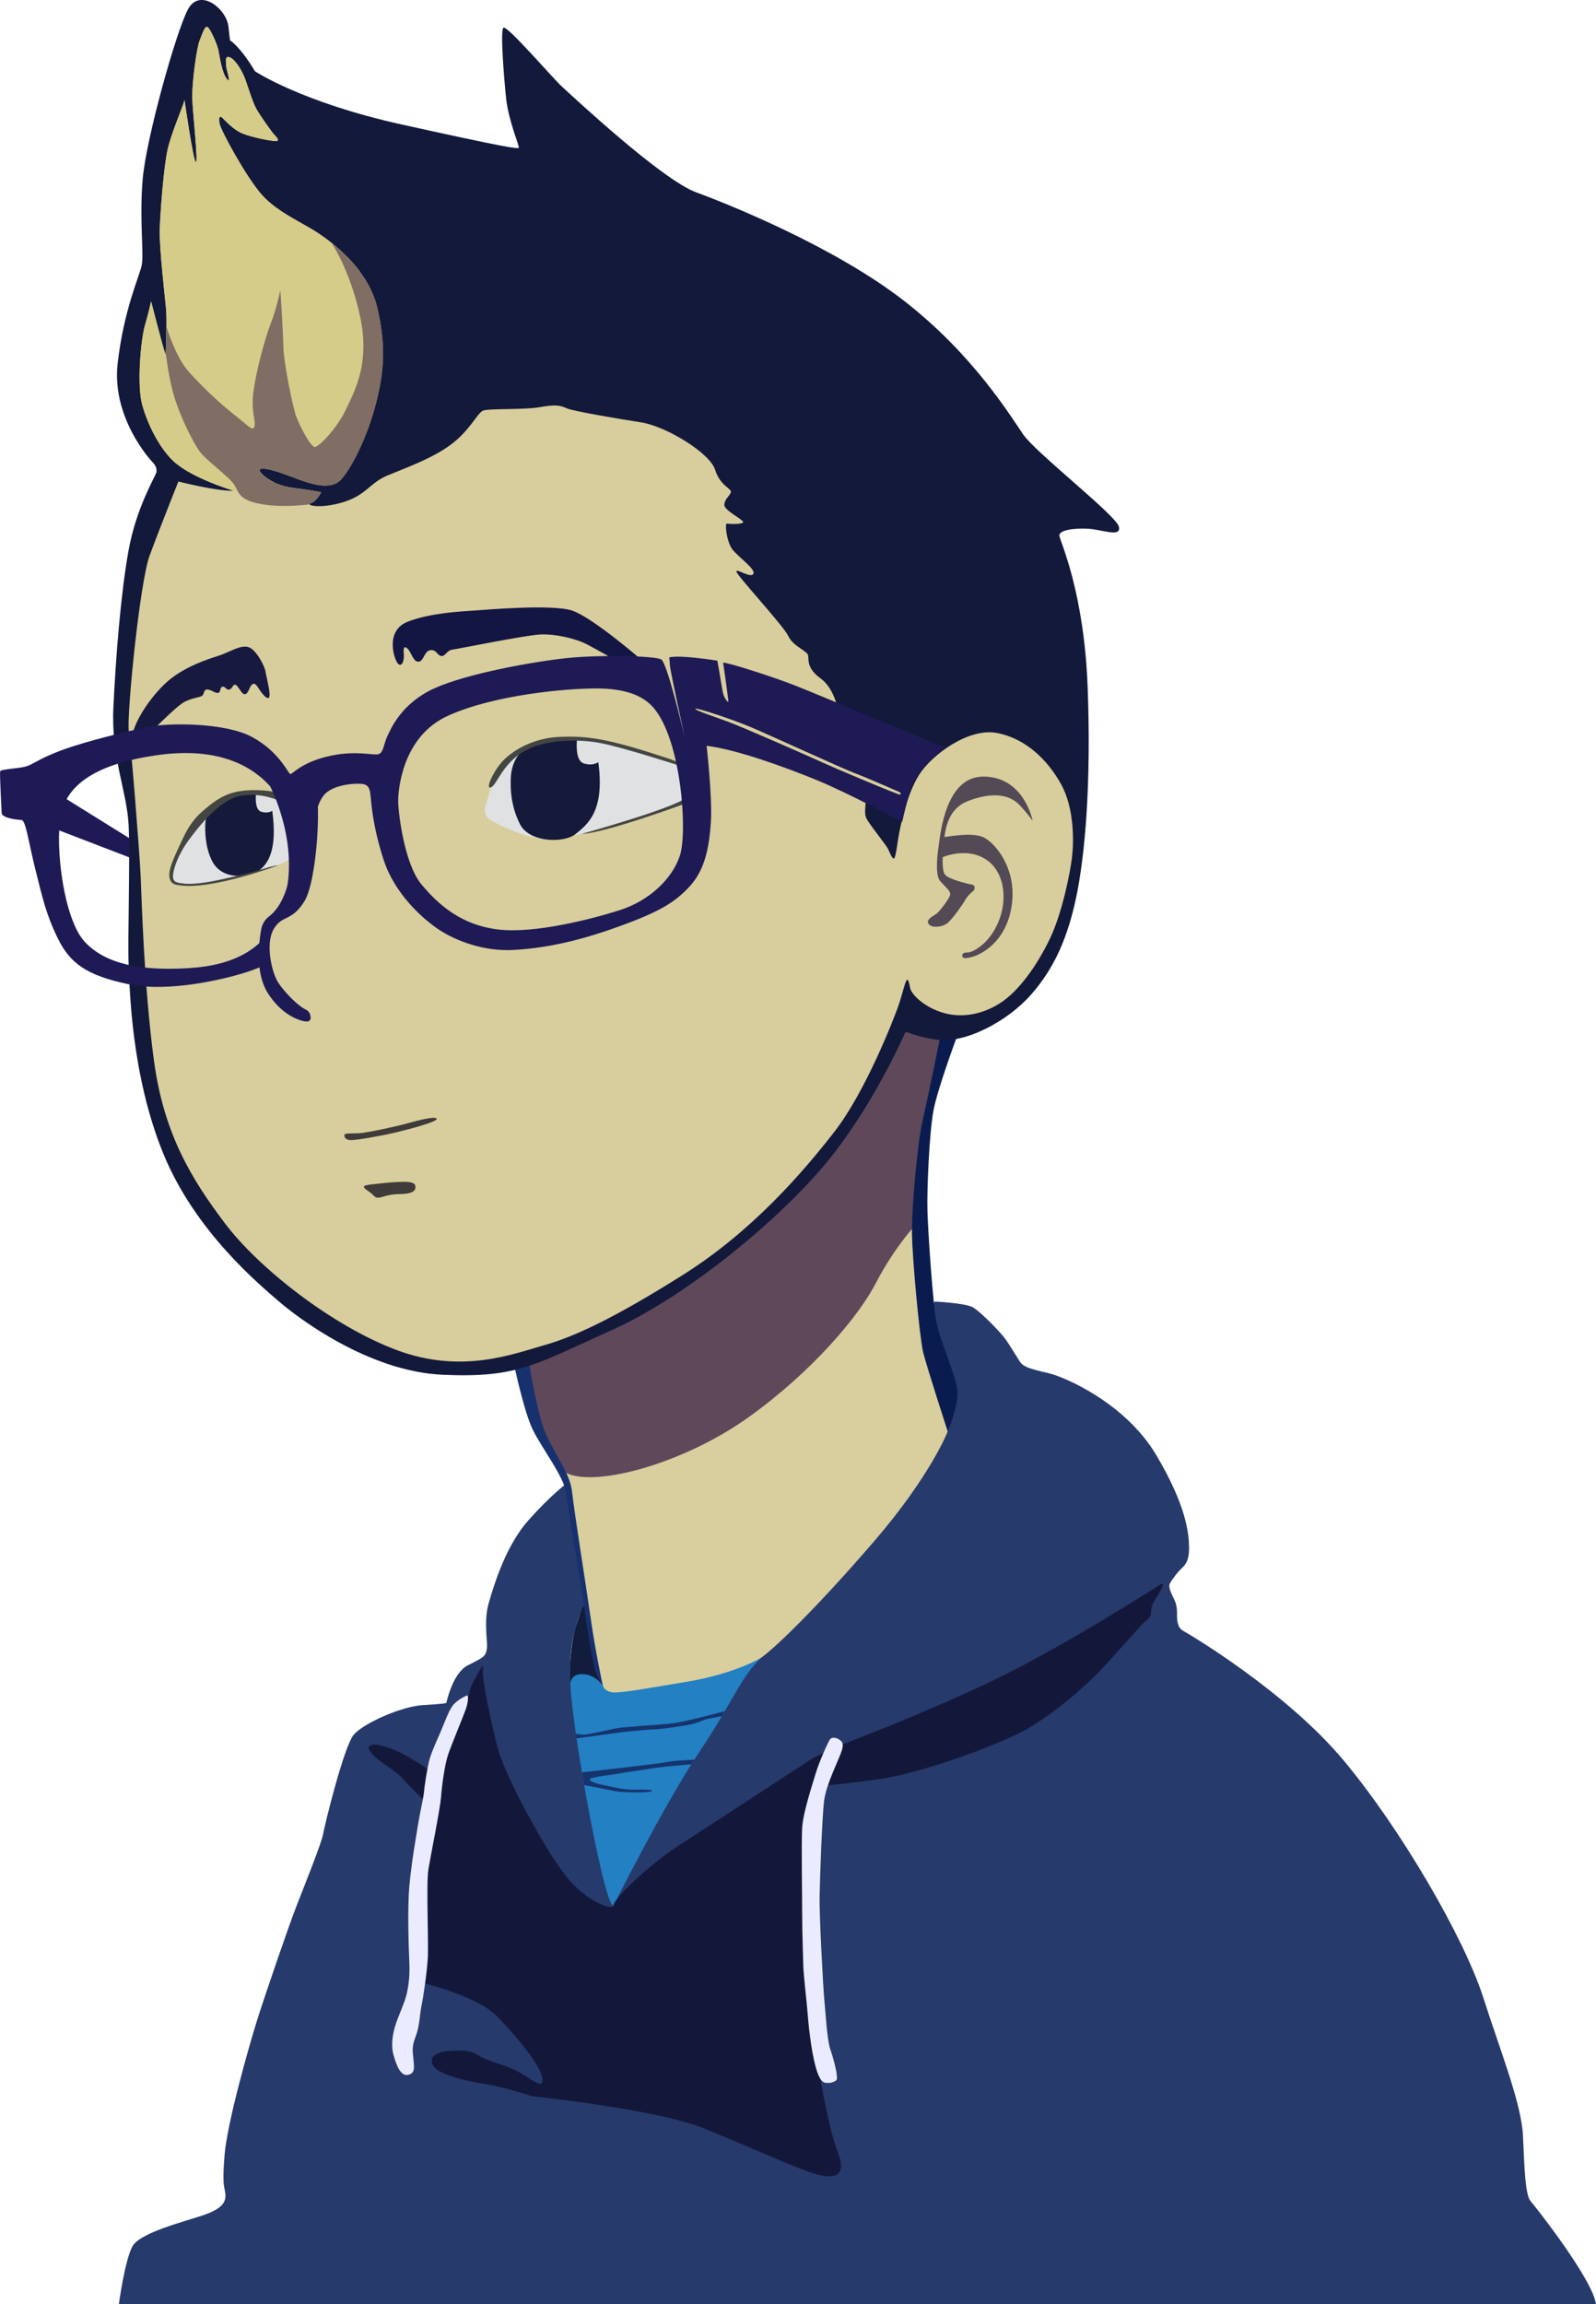 <?xml version="1.0" encoding="utf-8"?>
<!-- Generator: Adobe Illustrator 27.0.0, SVG Export Plug-In . SVG Version: 6.00 Build 0)  -->
<svg version="1.1" id="Capa_1" xmlns="http://www.w3.org/2000/svg" xmlns:xlink="http://www.w3.org/1999/xlink" x="0px" y="0px"
	 viewBox="0 0 345.01 497.95" style="enable-background:new 0 0 345.01 497.95;" xml:space="preserve">
<style type="text/css">
	.st0{fill:#090E38;}
	.st1{fill:url(#SVGID_1_);}
	.st2{fill:#161A42;}
	.st3{fill:url(#SVGID_00000023977161818663557830000009999028579666769559_);}
	.st4{fill:url(#SVGID_00000156581632605367671480000003301536423557554865_);}
	.st5{fill:#FFFFFF;}
	.st6{fill:#E9E9EB;}
	.st7{fill:#2280C3;}
	.st8{fill:#263A6B;}
	.st9{fill:#13183B;}
	.st10{fill:#EBEBFF;}
	.st11{fill:#15336C;}
	.st12{fill:#121D3E;}
	.st13{fill:#D8CE9E;}
	.st14{fill:#5F485A;}
	.st15{fill:#17316F;}
	.st16{fill:#0A1C4F;}
	.st17{fill:#1E1A55;}
	.st18{fill:#12193B;}
	.st19{fill:#D8CD9C;}
	.st20{fill:#544A55;}
	.st21{fill:#E0E1E3;}
	.st22{fill:#15193A;}
	.st23{fill:#D6CC89;}
	.st24{fill:#434642;}
	.st25{fill:#131543;}
	.st26{fill:#3E3B38;}
	.st27{fill:#181940;}
	.st28{fill:#D7CE9D;}
	.st29{fill:#806D64;}
	.st30{opacity:0.7;fill:#6FC4D8;}
	.st31{fill:#805AE4;}
	.st32{fill:#ECB40A;}
	.st33{fill:#10B78E;}
	.st34{fill:url(#SVGID_00000096778083103814711140000009980147525884315314_);}
	.st35{fill:url(#SVGID_00000183224398821461383710000014046919406693981093_);}
	.st36{fill:url(#SVGID_00000057868325443605552630000008513982085744256929_);}
	.st37{fill:url(#SVGID_00000148643330267684294130000000939328561490080897_);}
	.st38{fill:url(#SVGID_00000041284901303098693440000014188578691274068396_);}
	.st39{fill:url(#SVGID_00000092445252934440586770000004903357813154201761_);}
	.st40{fill:url(#SVGID_00000076571358432558347560000001060193181883513734_);}
	.st41{fill:url(#SVGID_00000162336883295634751410000000326048959164797114_);}
	.st42{fill:url(#SVGID_00000001622998841119635790000002067225228390501566_);}
	.st43{fill:url(#SVGID_00000056426940068493459660000016383870062776071815_);}
	.st44{fill:url(#SVGID_00000090255713915832216470000003392014988246502784_);}
	.st45{fill:url(#SVGID_00000106137076498942062580000011296750485100482708_);}
	.st46{fill:url(#SVGID_00000113314667471991860690000006595691297477545122_);}
	.st47{fill:url(#SVGID_00000143592306273998750450000005015750033422443905_);}
	.st48{fill:url(#SVGID_00000062176870315575061430000004201344260673441160_);}
	.st49{fill:url(#SVGID_00000150799155777115767460000007656319963563355521_);}
	.st50{fill:url(#SVGID_00000062159371773136224730000008884248296295885201_);}
	.st51{fill:url(#SVGID_00000137828993968522390710000008196748730145804213_);}
	.st52{fill:url(#SVGID_00000013159415863125833590000002287903783050658990_);}
	.st53{fill:url(#SVGID_00000088101522749078007730000011997777565873062044_);}
	.st54{fill:url(#SVGID_00000116924566633096053490000008290073255968480939_);}
	.st55{fill:url(#SVGID_00000106134442221829929140000010103651725990465671_);}
	.st56{fill:url(#SVGID_00000005970908129506952020000013211802742945780134_);}
	.st57{fill:url(#SVGID_00000175325029627282125980000017806028529353082300_);}
	.st58{fill:url(#SVGID_00000160880426971528794160000014940204679049633947_);}
	.st59{fill:url(#SVGID_00000149366511593641043600000011487208246668263809_);}
	.st60{clip-path:url(#SVGID_00000041253218657257417140000013094928043918140324_);fill:#FFFFFF;}
	.st61{fill:none;stroke:#805AE4;stroke-miterlimit:10;}
	.st62{fill:url(#SVGID_00000168835055685585154400000000780327942633500052_);}
	.st63{fill:url(#SVGID_00000152969711710738465880000014766553216965687440_);}
	.st64{fill:url(#SVGID_00000072266669238245981340000004588184365600683428_);}
	.st65{fill:url(#SVGID_00000147922795015210147480000014692692950907896758_);}
	.st66{fill:url(#SVGID_00000151541607944081519110000000150879797617683610_);}
	.st67{fill:url(#SVGID_00000129916897145393359740000012898953755420943798_);}
	.st68{fill:url(#SVGID_00000117655865884931571830000012689223070241687964_);}
	.st69{fill:url(#SVGID_00000137811209559301193400000015394492917666506928_);}
	.st70{fill:url(#SVGID_00000082351354457230675230000016588734356564858531_);}
	.st71{fill:url(#SVGID_00000078011240729807225870000001725339338650075305_);}
	.st72{fill:url(#SVGID_00000028299817726785840350000014925579147723159732_);}
	.st73{fill:url(#SVGID_00000088855179044567574190000011025738346798315924_);}
	.st74{fill:#DDBB1B;}
	.st75{fill:#49CA80;}
	.st76{fill:#CF78C6;}
	.st77{fill:#BDACFF;}
	.st78{fill:#37368D;}
	.st79{fill:#E11E5E;}
	.st80{fill:#EB9F49;}
	.st81{fill:#FF6B6B;}
	.st82{fill:#38ABE6;}
	.st83{fill:url(#SVGID_00000127027030458105217480000009748672584023529610_);}
	.st84{fill:url(#SVGID_00000134944329866959798880000006239014445380821893_);}
	.st85{fill:url(#SVGID_00000094584846368768756840000015544740256334756247_);}
	.st86{fill:#E78A7E;}
	.st87{fill:#E69C78;}
	.st88{fill:#FF80E7;}
	.st89{fill:#E86480;}
	.st90{fill:url(#SVGID_00000104693435592701798720000005700878353402275516_);}
	.st91{fill:url(#SVGID_00000157307787253471526400000012725791082545210256_);}
	.st92{fill:url(#SVGID_00000000940649751071196090000006686781353597037461_);}
	.st93{fill:url(#SVGID_00000007394548800370093540000000410209039110324896_);}
	.st94{fill:url(#SVGID_00000026869149096386766380000004391070517317281727_);}
	.st95{fill:url(#SVGID_00000008870837466811616310000015411498835144921767_);}
	.st96{fill:url(#SVGID_00000046329905979867859870000017227911526008492176_);}
	.st97{fill:url(#SVGID_00000075139040726528392430000015338087112358053763_);}
	.st98{fill:url(#SVGID_00000054231503405628055580000000581780795010544319_);}
	.st99{fill:url(#SVGID_00000014602242175024045180000006279530288607989682_);}
	.st100{fill:url(#SVGID_00000059303785654675444190000013127651617016210366_);}
	.st101{fill:url(#SVGID_00000153684308112411315710000005280754981223612577_);}
	.st102{fill:url(#SVGID_00000033352614335356595610000000818720990820720575_);}
	.st103{fill:url(#SVGID_00000074419480407007288600000017774599088817932170_);}
	.st104{fill:url(#SVGID_00000178890312515338168160000014742398473597283510_);}
	.st105{fill:url(#SVGID_00000085972444369127830200000014433911827838768035_);}
	.st106{fill:url(#SVGID_00000052077261889951429050000011624862696287693720_);}
	.st107{fill:url(#SVGID_00000170248359080601289430000012974338271913239172_);}
	.st108{fill:url(#SVGID_00000026866424457234404900000000069857946860015505_);}
	.st109{fill:url(#SVGID_00000038373549060104188440000003177219455181459368_);}
	.st110{fill:url(#SVGID_00000068665928919837374920000010380550055681003905_);}
	.st111{fill:url(#SVGID_00000083062859153052352580000011612817164231392926_);}
	.st112{fill:url(#SVGID_00000039113272113406470130000012429039474673332392_);}
	.st113{fill:url(#SVGID_00000064312865270381668680000002483865960585910663_);}
	.st114{fill:url(#SVGID_00000102516778454975015610000004508759094658088331_);}
	.st115{fill:url(#SVGID_00000172405017963078793580000012011642247757414288_);}
	.st116{fill:url(#SVGID_00000018214372646599379790000018190902330386287016_);}
	.st117{fill:url(#SVGID_00000117637133547951577920000000659088276332070553_);}
	.st118{fill:url(#SVGID_00000165930804812845186740000003868664561968732819_);}
	.st119{fill:url(#SVGID_00000182502109332430972020000014781838868361708166_);}
	.st120{fill:url(#SVGID_00000083070459444046009270000013210489545575474869_);}
	.st121{fill:url(#SVGID_00000000183512467085107900000000998068313597059000_);}
	.st122{fill:url(#SVGID_00000031186130226936200880000012059358450754897082_);}
	.st123{fill:url(#SVGID_00000093893138626340685830000008487664563704396711_);}
	.st124{fill:url(#SVGID_00000094592775411322562120000014877616604795909040_);}
	.st125{fill:url(#SVGID_00000180336516110231078420000011323551405572237481_);}
	.st126{fill:url(#SVGID_00000114755083480280588920000010872889806161412781_);}
	.st127{fill:url(#SVGID_00000116230205848720241850000015885973413808758960_);}
	.st128{fill:url(#SVGID_00000012472972867076301870000014294467517523629725_);}
	.st129{fill:url(#SVGID_00000080908367150414781100000016038513814448293779_);}
	.st130{fill:url(#SVGID_00000127035010539716886730000015534070915787355776_);}
	.st131{fill:url(#SVGID_00000158022290037434612800000008233966348544464517_);}
	.st132{fill:url(#SVGID_00000170279702820384224610000004918541316695547537_);}
	.st133{fill:url(#SVGID_00000157273339180690496030000002527329586315865253_);}
	.st134{fill:url(#SVGID_00000160874089021135268440000014946512477819700907_);}
	.st135{fill:url(#SVGID_00000057127778872673193030000007424235518465376151_);}
	.st136{fill:url(#SVGID_00000160156215966212804700000002814654506655495815_);}
	.st137{fill:url(#SVGID_00000039122775735658287140000008045540705060380324_);}
	.st138{fill:url(#SVGID_00000018227384182215483270000013292413624339630505_);}
	.st139{fill:url(#SVGID_00000046322183898139606150000005578147046661042585_);}
	.st140{fill:url(#SVGID_00000083088846758342306880000010453596348292658051_);}
	.st141{fill:url(#SVGID_00000152959779651318932520000006703997082471577216_);}
	.st142{fill:url(#SVGID_00000154414185570799728650000004898547421060443559_);}
	.st143{fill:url(#SVGID_00000026127924154394585820000007322459782865657492_);}
	.st144{fill:url(#SVGID_00000053542789797951541610000012207563030676512936_);}
	.st145{fill:url(#SVGID_00000077286207059702629510000015348082000112284309_);}
	.st146{fill:url(#SVGID_00000013191709940757859130000007009311782623443096_);}
	.st147{fill:url(#SVGID_00000075849849299209725370000005394140751588149424_);}
	.st148{fill:url(#SVGID_00000152231291272939282350000013035839925457516166_);}
	.st149{fill:url(#SVGID_00000153690926880061797230000016094984656028381086_);}
	.st150{fill:url(#SVGID_00000170266464496484139530000012189080996842397101_);}
	.st151{fill:url(#SVGID_00000005983442367037844490000002029968435373631912_);}
	.st152{fill:url(#SVGID_00000079444416392963811160000007901287960705427635_);}
	.st153{fill:url(#SVGID_00000103233104078092565880000016443210452692792204_);}
	.st154{fill:url(#SVGID_00000099649198496709349070000015223888791111670659_);}
	.st155{fill:url(#SVGID_00000014602509319021548600000007135087460844314810_);}
	.st156{fill:url(#SVGID_00000183960239306957187570000010655327088837899942_);}
	.st157{fill:url(#SVGID_00000170996205034170500650000004664981000609731997_);}
	.st158{fill:url(#SVGID_00000164505906311565252950000003005146281271443596_);}
	.st159{fill:url(#SVGID_00000021827014617863873610000013407181402890976694_);}
	.st160{fill:url(#SVGID_00000168113092171291105800000007196131173019455122_);}
	.st161{fill:url(#SVGID_00000036935149338113288230000011334633578163396279_);}
	.st162{fill:url(#SVGID_00000011720336498585201750000001549416330215825579_);}
	.st163{fill:none;stroke:#090E38;stroke-width:2;stroke-miterlimit:10;}
	.st164{fill:#803CFF;}
	.st165{fill:none;stroke:#803CFF;stroke-miterlimit:10;}
	.st166{fill:#848698;}
	.st167{fill:url(#SVGID_00000125564049649160050750000009097847780716519346_);}
	.st168{fill:url(#SVGID_00000134212471436977060720000007674773485540236170_);}
	.st169{fill:url(#SVGID_00000011006626937226310510000006696291756488184990_);}
	.st170{fill:url(#SVGID_00000100377988134342630900000002643306868097036706_);}
	.st171{fill:url(#SVGID_00000049900446852844271840000007175022698227319485_);}
	.st172{fill:url(#SVGID_00000149354033325215880530000009366036082966467750_);}
	.st173{fill:url(#SVGID_00000085964568471790544280000000287265964661646524_);}
	.st174{fill:url(#SVGID_00000015349284884721761330000007857705201045894053_);}
	.st175{fill:#22274C;}
	.st176{fill:url(#SVGID_00000076593123854085941850000018193455558456367265_);}
	.st177{fill:url(#SVGID_00000149367271148132567460000001974356722646091430_);}
	.st178{fill:url(#SVGID_00000065050265327948910240000011446037042641981315_);}
	.st179{fill:url(#SVGID_00000124147340127858648560000012957973234311674795_);}
	.st180{fill:url(#SVGID_00000044890604248670546310000008332499149929334416_);}
	.st181{fill:url(#SVGID_00000056423407685570780940000013054556761503789457_);}
	.st182{fill:url(#SVGID_00000091721870179716665360000011619203469891198604_);}
	.st183{fill:url(#SVGID_00000172409618569644020680000002921106804197094327_);}
	.st184{fill:url(#SVGID_00000080902545698345686630000008872774083354025107_);}
	.st185{fill:url(#SVGID_00000158751006498906015830000015898513923703086776_);}
	.st186{fill:url(#SVGID_00000158027535076373516510000012424477252049030589_);}
	.st187{fill:url(#SVGID_00000086688033998806217190000009383758915809029764_);}
	.st188{fill:url(#SVGID_00000101811258681591279310000011426861010174697905_);}
	.st189{fill:url(#SVGID_00000112594553137798447860000007418624411875772548_);}
	.st190{fill:url(#SVGID_00000023269760728109723460000003677556619761447095_);}
	.st191{fill:url(#SVGID_00000163772165206334493480000002597023527321275528_);}
	.st192{fill:url(#SVGID_00000103986065112054208000000013190109074890640782_);}
	.st193{fill:url(#SVGID_00000073719395973787925270000017669384111163412407_);}
	.st194{fill:url(#SVGID_00000145780851717055234030000012700781488642974080_);}
	.st195{fill:url(#SVGID_00000085953094311539247310000002174996670572063627_);}
	.st196{fill:url(#SVGID_00000099659340875764914870000006030046401327984060_);}
	.st197{fill:url(#SVGID_00000047744674488615052980000008272443320484964528_);}
	.st198{fill:url(#SVGID_00000120521573750705756150000005604148932015568019_);}
	.st199{fill:url(#SVGID_00000171718502924128669710000003663694167029712277_);}
	.st200{fill:url(#SVGID_00000001631461983599837200000011847960866668894386_);}
	.st201{fill:url(#SVGID_00000119816695899229050700000008931658277693902006_);}
	.st202{fill:url(#SVGID_00000163759909633656860690000008127759872730224023_);}
	.st203{fill:url(#SVGID_00000002346081324550402110000012957329173179503038_);}
	.st204{fill:url(#SVGID_00000158007198947328417040000011951430971712421774_);}
	.st205{fill:url(#SVGID_00000147183506773409437420000004172121706121317558_);}
	.st206{fill:url(#SVGID_00000009575990638845048030000014419212249311268749_);}
	.st207{fill:url(#SVGID_00000176744574058227992340000005490528236086827422_);}
	.st208{fill:url(#SVGID_00000015317545000352371260000014634203687798396814_);}
	.st209{fill:url(#SVGID_00000171700390018481763410000008900405654683669888_);}
	.st210{fill:url(#SVGID_00000008148497169111129620000008079395044055906731_);}
	.st211{fill:url(#SVGID_00000057127800513638187440000003708701105981658277_);}
	.st212{fill:none;stroke:#FFFFFF;stroke-linecap:round;stroke-miterlimit:10;}
	.st213{fill:url(#SVGID_00000146484258377257755230000007410679627794647464_);}
	.st214{fill:url(#SVGID_00000065066818541862493330000001627321696726989473_);}
	.st215{fill:url(#SVGID_00000182523413395577588300000005732076590303152565_);}
	.st216{fill:url(#SVGID_00000123415256324474853590000014587607907485018296_);}
	.st217{fill:url(#SVGID_00000010989419811205028080000010511610674529206441_);}
	.st218{fill:url(#SVGID_00000114789395608240011300000002452947360218713015_);}
	.st219{fill:url(#SVGID_00000138562885137272837340000008813712303611344519_);}
	.st220{fill:url(#SVGID_00000025428319007917075800000007069151372980626308_);}
	.st221{fill:url(#SVGID_00000009550004911192755520000008239966527919424185_);}
	.st222{fill:url(#SVGID_00000133500454848032682140000002458971715366115974_);}
	.st223{fill:url(#SVGID_00000148652453942665362670000009399488112312151199_);}
	.st224{fill:url(#SVGID_00000024714860011033522340000011883691396844617379_);}
	.st225{fill:url(#SVGID_00000073692555186432376480000009013318306168081031_);}
	.st226{fill:url(#SVGID_00000156562298250737401060000012990083226127200900_);}
	.st227{fill:url(#SVGID_00000168080333704016213320000004703196451781687712_);}
	.st228{fill:url(#SVGID_00000037665745086748367510000006128669948652506020_);}
	.st229{fill:url(#SVGID_00000044155513282185350520000001978866404505797535_);}
	.st230{fill:url(#SVGID_00000132076871272981822730000012989683252232125838_);}
	.st231{fill:url(#SVGID_00000107565663562438833550000002404131797732224165_);}
	.st232{fill:url(#SVGID_00000044890226821840330330000015796476443059189129_);}
	.st233{fill:url(#SVGID_00000096737346991114411940000013493005681750401961_);}
	.st234{fill:none;stroke:#22274C;stroke-width:0.5;stroke-miterlimit:10;}
	.st235{fill:url(#SVGID_00000155132259919853819180000011613405193857119875_);}
	.st236{fill:none;stroke:#22274C;stroke-miterlimit:10;}
	.st237{fill:url(#SVGID_00000150800937401988347560000002153849051523422610_);}
	.st238{fill:url(#SVGID_00000084501173536022567450000008540547012546402470_);}
	.st239{fill:url(#SVGID_00000048498072456144935920000007599886280150050728_);}
	.st240{fill:url(#SVGID_00000024694946297870857550000017948582725363881636_);}
	.st241{fill:url(#SVGID_00000076581944999818196080000007571753721398778528_);}
	.st242{fill:url(#SVGID_00000080206171353563000360000006192162064156131262_);}
	.st243{fill:url(#SVGID_00000150813062861949797440000007329567160149788570_);}
	.st244{fill:url(#SVGID_00000125561387623026753470000003133896985836608154_);}
	.st245{fill:url(#SVGID_00000111150710671921662700000005011035086969637047_);}
	.st246{fill:url(#SVGID_00000046336720625967078010000006116433288981252739_);}
	.st247{fill:url(#SVGID_00000145046290190285483780000000250158133458408364_);}
	.st248{fill:url(#SVGID_00000053516601355236485410000001980138434168840120_);}
	.st249{fill:none;stroke:#E11E5E;stroke-miterlimit:10;}
	.st250{fill:url(#SVGID_00000000222986782107460260000004775290634950954394_);}
	.st251{fill:url(#SVGID_00000034087501942504499510000001198528042000135044_);}
	.st252{fill:url(#SVGID_00000178901779002992461760000013204578636721972387_);}
	.st253{fill:url(#SVGID_00000160161825679431858010000016603104121626167984_);}
	.st254{fill:url(#SVGID_00000111183410969050222640000011491622552404167612_);}
	.st255{fill:url(#SVGID_00000182525261732580979120000015703612543981259453_);}
	.st256{fill:url(#SVGID_00000168828937286204779060000018080560471244951727_);}
	.st257{fill:url(#SVGID_00000077295032645001739130000014143283311012103815_);}
	.st258{fill:url(#SVGID_00000117669684613214146370000012125120462160061065_);}
	.st259{fill:url(#SVGID_00000168838354055655696790000001368951643601548445_);}
	.st260{fill:url(#SVGID_00000142160304671827138050000009317921797443213497_);}
	.st261{fill:url(#SVGID_00000142864419728448622970000013127988778926884230_);}
	.st262{fill:url(#SVGID_00000039096074063947553880000004886979702641750962_);}
	.st263{fill:url(#SVGID_00000100350053660736544800000006503755652748998279_);}
	.st264{fill:url(#SVGID_00000095329912038116947410000002554976287794246817_);}
	.st265{fill:url(#SVGID_00000170266548696256620950000010321009266383317418_);}
	.st266{fill:url(#SVGID_00000173157438864750716810000006671599395316627618_);}
	.st267{fill:url(#SVGID_00000008856668360221532260000012413280353525851558_);}
	.st268{fill:url(#SVGID_00000080907275674431551210000013193157748620536987_);}
	.st269{fill:url(#SVGID_00000005224487982945918860000011346281064747259275_);}
	.st270{fill:url(#SVGID_00000033342567034316368190000009396185636514875288_);}
	.st271{fill:url(#SVGID_00000130641313727890643950000007255396238628112024_);}
	.st272{fill:url(#SVGID_00000150797427659743029380000004795993072680913292_);}
	.st273{fill:none;stroke:#FFFFFF;stroke-width:0.75;stroke-miterlimit:10;}
	.st274{fill:none;stroke:#FFFFFF;stroke-width:0.75;stroke-linecap:round;stroke-miterlimit:10;}
	.st275{fill-rule:evenodd;clip-rule:evenodd;fill:none;stroke:#FFFFFF;stroke-width:0.5;stroke-miterlimit:10;}
	
		.st276{fill-rule:evenodd;clip-rule:evenodd;fill:none;stroke:#FFFFFF;stroke-width:0.5;stroke-linecap:round;stroke-miterlimit:10;}
	.st277{fill:url(#SVGID_00000079465486374614557120000003307695667246518461_);}
	.st278{fill:url(#SVGID_00000176744475763919414180000011055054312244315806_);}
	.st279{fill:url(#SVGID_00000127026580563017346550000016571047822098943902_);}
	.st280{fill:url(#SVGID_00000177446926317380230950000009266424393303463325_);}
	.st281{fill:url(#SVGID_00000079451337252652752260000016450746749982125480_);}
	.st282{fill:url(#SVGID_00000139290764170139486670000006511451609688463016_);}
	.st283{fill:url(#SVGID_00000174577724952310305950000009007606007341356467_);}
	.st284{fill:url(#SVGID_00000030460002920408510540000008562284294076723859_);}
	.st285{fill:url(#SVGID_00000163789806298581402570000012972380741032885684_);}
	.st286{fill:url(#SVGID_00000013171359076166650670000009052461166586313124_);}
	.st287{fill:url(#SVGID_00000183963412726801577190000016150836555244261311_);}
	.st288{fill:url(#SVGID_00000052812387487365064520000013810429531685016210_);}
	.st289{fill:url(#SVGID_00000130616080057729676790000002548636876027141823_);}
	.st290{fill:url(#SVGID_00000027587254954601274310000003923778599428244610_);}
	.st291{fill:url(#SVGID_00000181785740031954411910000004749946835856407938_);}
	.st292{fill:url(#SVGID_00000130608680650714512550000013969003645358141109_);}
	.st293{fill:url(#SVGID_00000119096547671193245150000010124619769768231608_);}
	.st294{fill:url(#SVGID_00000162353095046913270440000004372889148866936731_);}
	.st295{fill:url(#SVGID_00000034061903948323592890000012860826404505592229_);}
	.st296{fill:url(#SVGID_00000011715137120110629840000011681073642267672736_);}
	.st297{fill:url(#SVGID_00000060007497318407974730000007527549553658248068_);}
	.st298{fill:url(#SVGID_00000082353125261257906970000016961940690151997873_);}
	.st299{fill:url(#SVGID_00000174598061290762997700000011785598999046890406_);}
	.st300{fill:url(#SVGID_00000128451455559374471350000015972872658188356776_);}
	.st301{fill:url(#SVGID_00000181074626064478512050000005489125623422903741_);}
	.st302{clip-path:url(#SVGID_00000164491824867464758930000015456033355321779863_);fill:#22264C;}
	.st303{clip-path:url(#SVGID_00000152264151151232001940000006564901743363038911_);fill:#FFFFFF;}
	.st304{clip-path:url(#SVGID_00000168098165262326359240000007971055301526954388_);fill:#FFFFFF;}
	.st305{clip-path:url(#SVGID_00000091005671268814586160000001709798103735266183_);fill:#FFFFFF;}
	.st306{clip-path:url(#SVGID_00000021117677820448635520000018194079413457398973_);fill:#FFFFFF;}
	.st307{clip-path:url(#SVGID_00000055691642032802079320000018035722007585507493_);fill:#FFFFFF;}
	.st308{clip-path:url(#SVGID_00000043423091457256377240000007115150661450896293_);fill:#FFFFFF;}
	.st309{clip-path:url(#SVGID_00000017508416420651737630000000450226218967883701_);fill:#FFFFFF;}
	.st310{clip-path:url(#SVGID_00000005242516601071099340000005626922129537695131_);fill:#FFFFFF;}
	.st311{clip-path:url(#SVGID_00000141438779245964572180000010821156002829928583_);fill:#FFFFFF;}
	.st312{clip-path:url(#SVGID_00000089555333716712419290000011719943447318525584_);fill:#FFFFFF;}
	.st313{clip-path:url(#SVGID_00000149369028603298016270000015800826593016041099_);fill:#FFFFFF;}
	.st314{fill:url(#SVGID_00000071533747778551926400000007008697515448539777_);}
	.st315{fill:url(#SVGID_00000024684002397593727600000006317999614125289914_);}
	.st316{fill:url(#SVGID_00000054985950829867876050000011219173866252889992_);}
	.st317{fill:url(#SVGID_00000045590379644329873600000001863753221281214894_);}
	.st318{fill:url(#SVGID_00000026155540971852434320000013051497620488415886_);}
	.st319{fill:url(#SVGID_00000111879355889964532060000010099583912093225119_);}
	.st320{fill:url(#SVGID_00000018206081712941575470000012135635000469918862_);}
	.st321{fill:url(#SVGID_00000083770913957595329580000002302307025027013280_);}
	.st322{fill:url(#SVGID_00000015335006695630157130000009752304256941246386_);}
	.st323{fill:url(#SVGID_00000046328541151780279750000014551007807330831242_);}
	.st324{fill:url(#SVGID_00000043454684952878147610000016720250782368289214_);}
	.st325{fill:url(#SVGID_00000021823273858073527840000018147438569247891890_);}
	.st326{fill:url(#SVGID_00000160875341733827755860000002442782199986869897_);}
	.st327{fill:url(#SVGID_00000178187091566988961530000001409056964405041323_);}
	.st328{fill:url(#SVGID_00000010998345647837251600000010264712404321337020_);}
	.st329{fill:url(#SVGID_00000122719910576143516780000015830999646176276123_);}
	.st330{fill:url(#SVGID_00000096762460996697392510000004103382622809385149_);}
	.st331{fill:url(#SVGID_00000087376446153198886700000012159396067948602001_);}
	.st332{fill:url(#SVGID_00000003787363169668634330000015336788495359306883_);}
	.st333{fill:url(#SVGID_00000132766394934106532760000006987138718504334011_);}
	.st334{fill:url(#SVGID_00000093866898500714016800000012037836640371234206_);}
	.st335{fill:url(#SVGID_00000093889146504222888340000003503685292877175473_);}
	.st336{fill:url(#SVGID_00000041292041146369461890000016783227898490606522_);}
	.st337{fill:url(#SVGID_00000158007514305499078420000013742575452555838136_);}
	.st338{fill:url(#SVGID_00000175294998818162153000000005502234132181486000_);}
	.st339{fill:url(#SVGID_00000111889293917835039840000007275554166269114047_);}
	.st340{fill:url(#SVGID_00000126318350445541221630000008076899548754069137_);}
	.st341{fill:url(#SVGID_00000045598670198241683410000014883347460650111644_);}
	.st342{fill:url(#SVGID_00000083809929057960592220000008343113786335938750_);}
	.st343{fill:url(#SVGID_00000067213132422566133840000015943506445710209969_);}
	.st344{fill:url(#SVGID_00000178207204076939717380000007763897926494959031_);}
	.st345{fill:url(#SVGID_00000115490722854147616640000000810349497107843992_);}
	.st346{fill:url(#SVGID_00000117657117791812414440000002399526249612165002_);}
	.st347{fill:url(#SVGID_00000003785074586543480470000001630228821496311994_);}
	.st348{fill:url(#SVGID_00000120524091702298317140000013183016508806974880_);}
	.st349{fill:url(#SVGID_00000072245229975196235270000014532204885003346849_);}
	.st350{fill:url(#SVGID_00000053512686170214757710000007871891061950536622_);}
	.st351{fill:url(#SVGID_00000031168579692837787520000011901252456970524851_);}
	.st352{fill:url(#SVGID_00000072969299765980243500000000808757592496988839_);}
	.st353{fill:url(#SVGID_00000158011495405771754020000014758227462951248304_);}
	.st354{fill:#8A8989;}
	.st355{fill:#616160;}
	.st356{fill-rule:evenodd;clip-rule:evenodd;fill:#FFFFFF;}
	.st357{fill-rule:evenodd;clip-rule:evenodd;fill:#8A8989;}
	.st358{fill-rule:evenodd;clip-rule:evenodd;fill:#797879;}
	.st359{clip-path:url(#XMLID_00000175323230713801970380000006551089751591112582_);}
	.st360{opacity:0.2;fill:#E1E3E7;}
	.st361{fill-rule:evenodd;clip-rule:evenodd;fill:#616160;}
	.st362{fill:#E1E3E7;}
	.st363{fill:#FFFFFF;stroke:#FFFFFF;stroke-width:4;stroke-miterlimit:10;}
	.st364{fill:#58595B;}
	.st365{fill:#80A926;}
	.st366{clip-path:url(#SVGID_00000013885840178524803370000007768228008795225511_);}
	.st367{clip-path:url(#SVGID_00000096061097734983900650000010921332063794375859_);}
	.st368{clip-path:url(#SVGID_00000023979786817469406280000014127201988146591415_);}
	.st369{clip-path:url(#SVGID_00000153704281910947423310000009058445327863264921_);}
	.st370{clip-path:url(#SVGID_00000073717820459999128330000017085213367556502694_);}
	.st371{clip-path:url(#SVGID_00000003071221528228511540000012768305590897030276_);}
	.st372{clip-path:url(#SVGID_00000091714033346961934670000009327704709658993840_);}
	.st373{clip-path:url(#SVGID_00000021822731867357826520000011810753935462953856_);}
	.st374{clip-path:url(#SVGID_00000083783643130964221090000015742460559834488206_);}
	.st375{clip-path:url(#SVGID_00000178915289248279444470000014893688557477480095_);}
	.st376{fill:#1D1E1C;}
	.st377{opacity:0.36;}
	.st378{opacity:0.57;}
	.st379{fill:none;}
	.st380{fill:#01CEA6;}
	.st381{fill:#01261F;}
	.st382{fill:#E68000;}
	.st383{fill:#261400;}
	.st384{fill:#E63D80;}
	.st385{fill:#2D0013;}
	.st386{fill:#3695BB;}
	.st387{fill:#032732;}
	.st388{fill:#CDE4EC;}
	.st389{fill:#DA80E7;}
	.st390{fill:#B072BD;}
	.st391{fill:#855994;}
	.st392{fill:#180024;}
	.st393{fill:#DD80EA;}
	.st394{fill:#BB80E7;}
	.st395{fill:#9B77C0;}
	.st396{fill:#C080ED;}
	.st397{fill:#1F0140;}
	.st398{fill:#80619A;}
	.st399{fill:url(#SVGID_00000130620471850673576220000007000778562918401958_);}
	.st400{fill:url(#SVGID_00000162336622250960600370000003783810585970478504_);}
	.st401{fill:url(#SVGID_00000157287022300243986810000013055683528965994375_);}
	.st402{fill:url(#SVGID_00000074431736049188270320000009620987427826101947_);}
	.st403{fill:url(#SVGID_00000075142125149961520320000004975118761569834401_);}
	.st404{fill:url(#SVGID_00000129170910430309613250000000427093952873796769_);}
	.st405{fill:url(#SVGID_00000128457478186990029520000005178111311809330570_);}
	.st406{fill:url(#SVGID_00000161625725557698173020000012072151421718254485_);}
	.st407{fill:url(#SVGID_00000136411009489726764030000009319881212654296455_);}
	.st408{fill:url(#SVGID_00000025419838723706269790000006513318269812639635_);}
	.st409{fill:url(#SVGID_00000115494545989554898110000013986441860229063843_);}
	.st410{fill:url(#SVGID_00000016048511978047451060000009073286226569198744_);}
	.st411{fill:none;stroke:#464A69;stroke-miterlimit:10;}
	.st412{fill:url(#SVGID_00000000911868869362293580000007183698314616372914_);}
	.st413{fill:url(#SVGID_00000149357763166535785300000007632889241633261968_);}
	.st414{fill:url(#SVGID_00000031923670164954641800000012977584974865671822_);}
	.st415{fill:url(#SVGID_00000026128163126244947910000005628508990201065136_);}
	.st416{fill:url(#SVGID_00000018210944313107940500000012394637979654276766_);}
	.st417{fill:url(#SVGID_00000072278067915503138300000008653363965445122220_);}
	.st418{fill:url(#SVGID_00000023276363945164446520000008713418103478716039_);}
	.st419{fill:url(#SVGID_00000008862931065552169780000014736124399792232336_);}
	.st420{fill:url(#SVGID_00000116941876104882637940000003537082094355128737_);}
	.st421{fill:url(#SVGID_00000121970166459487906680000016491260454735978128_);}
	.st422{fill:url(#SVGID_00000091709080840326992130000007626807719638586031_);}
	.st423{fill:url(#SVGID_00000061432688650657283960000013479003705737707411_);}
	.st424{fill:url(#SVGID_00000159437069454410648240000006377757777951589798_);}
	.st425{fill:url(#SVGID_00000167387420354318328330000010250806447988979873_);}
	.st426{fill:none;stroke:#22274C;stroke-width:0.75;stroke-miterlimit:10;}
	.st427{fill:none;stroke:#FFFFFF;stroke-width:2;stroke-miterlimit:10;}
	.st428{fill:url(#SVGID_00000034800283426385947110000012846588012366016401_);}
	.st429{fill:url(#SVGID_00000161600896975824066640000007943943454935353526_);}
	.st430{fill:url(#SVGID_00000081637775366283598810000014124431674219354025_);}
	.st431{fill:url(#SVGID_00000056401935022386597110000014935892943633429671_);}
	.st432{fill:url(#SVGID_00000146474918199691712470000011151886692919218333_);}
	.st433{fill:url(#SVGID_00000155120026997738076280000000624151167131223171_);}
	.st434{fill:url(#SVGID_00000140695688615994003580000002273866965324345533_);}
	.st435{fill:url(#SVGID_00000087397621550593066050000012368929262517168262_);}
	.st436{fill:url(#SVGID_00000111871028897323744300000006389521377627862149_);}
	.st437{fill:url(#SVGID_00000062190420520888623140000002326943089886440096_);}
	.st438{fill:url(#SVGID_00000003073185333469968990000000594298941801584273_);}
	.st439{fill:url(#SVGID_00000026865970445393699870000002018231950797444013_);}
	.st440{fill:url(#SVGID_00000046330339773494892340000014964390682664915094_);}
	.st441{fill:url(#SVGID_00000121276725232517398770000008745457799427967155_);}
	.st442{fill:url(#SVGID_00000147190214141018036080000016781448102468273559_);}
	.st443{fill:url(#SVGID_00000078012153519507238840000000703162671922302895_);}
	.st444{fill:url(#SVGID_00000073699227090582490160000010735675578361514904_);}
	.st445{fill:url(#SVGID_00000057126235614183147000000016977572237075614132_);}
	.st446{fill:url(#SVGID_00000125581166663150996150000012361356660476653979_);}
	.st447{fill:url(#SVGID_00000093898832313671622180000004399228471791252647_);}
	.st448{fill:url(#SVGID_00000166644824314977968160000012928120563702811563_);}
	.st449{fill:url(#SVGID_00000095334216865228310340000002874879734047251128_);}
	.st450{fill:url(#SVGID_00000158710674529271891410000003851262842492705153_);}
	.st451{fill:url(#SVGID_00000107546212893052437350000013948670134310633145_);}
	.st452{fill:url(#SVGID_00000130616447175915961010000013557363196691920288_);}
	.st453{fill:url(#SVGID_00000119809389339745452000000008912761600200669080_);}
	.st454{fill:url(#SVGID_00000121254618464507461180000006169670867713856647_);}
	.st455{fill:none;stroke:#8F8F8F;stroke-width:0.75;stroke-miterlimit:10;}
	.st456{fill:#8F8F8F;stroke:#8F8F8F;stroke-width:0.25;stroke-miterlimit:10;}
	.st457{fill:#8F8F8F;}
	.st458{fill:none;stroke:#8F8F8F;stroke-width:0.25;stroke-miterlimit:10;}
	.st459{fill:url(#SVGID_00000089573894231396438090000002767370647200926352_);}
	.st460{fill:url(#SVGID_00000181063529372556485840000013108440762159447172_);}
	.st461{fill:url(#SVGID_00000150813562654275279560000013562840577596724115_);}
	.st462{fill:url(#SVGID_00000159470590223358967370000009541438869388400802_);}
	.st463{fill:url(#SVGID_00000080179026379385312530000008888464077955003561_);}
	.st464{fill:url(#SVGID_00000052067758799386841180000003333030168180287398_);}
	.st465{fill:url(#SVGID_00000059297239912800531030000008209237428479546244_);}
	.st466{fill:url(#SVGID_00000068660521595246082770000011856001148314691972_);}
	.st467{fill:url(#SVGID_00000142861186309106546380000014711028072606385318_);}
	.st468{fill:url(#SVGID_00000183971252308403421020000015374539711915174567_);}
</style>
<g>
	<g>
		<path class="st7" d="M164.63,359.89l1.53-2.92l-29.79,5.22l-16.02-2.4l-0.41,10.02l10.36,46.17c0,0,9.26-2.98,9.56-3.14
			c0.31-0.15,13.01-30.68,13.01-30.68l12.67-18.75L164.63,359.89z"/>
		<path class="st8" d="M132.65,411.77c0,0,11.12-22.14,18.47-33.06c7.35-10.92,9.08-16.6,13.78-20.74s31.43-34.21,31.43-34.21
			s6.92-22.18,6.92-22.59c0-0.41-2.96-17.34-2.96-17.34l1.78-2.55c0,0,6.46,0.31,8.14,1.2c1.68,0.89,6.3,5.64,7.29,7.12
			s2.22,3.49,2.96,4.65c0.74,1.16,2.27,1.6,6.12,2.49c3.85,0.89,16.73,6.61,23.31,17.62c6.58,11.02,7.12,17.1,7.15,20.05
			c0.04,2.95-0.85,3.83-1.77,4.69c-0.92,0.87-2.27,2.75-2.45,3.29c-0.18,0.54,0.13,1.5,1.02,3.29c0.89,1.79,0.48,3.49,0.66,4.57
			c0.18,1.07,0.43,1.76,1.48,2.32c1.05,0.56,22.04,12.98,34.48,27.88s26.02,38.36,30.1,51.01c4.08,12.65,8.37,23.31,8.67,30.2
			c0.31,6.89,0.46,12.7,1.68,14.08c1.22,1.38,13.47,17.02,14.08,22.21H25.7c0,0,1.3-9.66,2.98-12.57c1.68-2.91,11.32-5.31,15.2-6.63
			c3.88-1.33,4.95-2.65,4.85-4.44c-0.1-1.79-0.77-1.28-0.2-8.42c0.56-7.14,5.36-23.92,7.04-29.28c1.68-5.36,6.94-20.66,8.52-24.69
			c1.58-4.03,5.51-13.88,5.76-15.56c0.26-1.68,4.49-18.98,6.63-21.48c2.14-2.5,10.36-6.12,14.9-6.38c4.54-0.26,5.1-0.46,5.1-0.46
			s1.33-6.43,4.59-8.11s3.98-1.89,4.18-3.67c0.2-1.79-0.77-5.87,0.46-10.05s3.72-12.24,8.47-17.6s8.21-7.96,8.21-7.96l6.45,24.61
			l-2.37,1.55c0,0-4.06,5.72-3.14,18.12C124.25,377.34,130.94,413.07,132.65,411.77z"/>
		<path class="st9" d="M251.42,342.61c0.09-0.23-0.16-0.44-0.37-0.31c-2.96,1.89-22.8,14.48-37.35,21.34
			c-15.76,7.42-31.22,13.19-31.22,13.19s-5.87,2.6-6.89,3.21c-1.02,0.61-20.73,13.58-28.22,18.37
			c-7.49,4.79-14.84,12.14-14.73,13.36c0.1,1.22-5.82-0.61-10.3-6.33c-4.49-5.71-13.16-21.48-14.79-27.8s-3.16-14.33-3.16-15.81
			c0-1.48,0-1.94,0-1.94s-2.65,3.97-2.91,5.86c-0.26,1.89-4.44,10.34-4.9,11.34c-0.46,1.01-3.11,5.85-3.11,5.85
			s-4.29-2.81-6.43-3.93s-5.71-2.32-6.63-1.92c-0.92,0.39-1.12,0.44,0,1.92c1.12,1.48,5.36,3.83,6.53,5.25
			c1.17,1.43,5.25,5.34,5.25,5.34s-1.22,13.28-1.68,17.57s0,21.12,0,21.12s12.55,2.91,16.99,7.5c4.44,4.59,9.26,10.48,9.72,13.24
			c0.46,2.75-1.99,0.54-4.74-1.07c-2.75-1.61-6.96-2.45-8.88-3.67c-1.91-1.22-3.37-1.22-6.35-1.07c-2.98,0.15-4.67,1.38-3.6,3.21
			s6.66,3.22,11.02,3.91c4.36,0.68,10.33,2.67,10.33,2.67s27.09,2.83,37.19,6.96c10.1,4.13,18.52,7.96,22.96,9.49
			c4.44,1.53,8.26,1.53,5.97-4.29c-2.3-5.82-5.05-22.65-5.66-27.85c-0.61-5.2,0.15-36.88,0.31-42.08c0.15-5.2,1.99-9.34,1.99-9.34
			s4.06-0.23,12.55-1.45c8.49-1.22,24.56-6.96,30.84-10.33s13.39-9.64,16.53-12.93s7.88-8.8,9.41-10.33
			c1.53-1.53,1.68-1.22,1.76-2.83s1.43-3.09,1.79-3.83C250.84,343.73,251.25,343.08,251.42,342.61z"/>
		<path class="st10" d="M179.3,450.13c-0.71-0.08-1.81,0.69-2.93-3.29s-1.66-9.97-1.81-12.04s-0.89-8.16-0.92-10.2
			c-0.03-2.04-0.23-6.76-0.23-10.79c0-4.03-0.2-15.61,0-18.87c0.2-3.26,2.23-9.34,2.9-11.63c0.67-2.3,2.72-6.92,3.12-7.44
			c0.4-0.52,1.38-0.34,1.87,0s1.24,0.61,0.67,2.45c-0.57,1.84-3.35,7.21-3.81,10.77c-0.46,3.56-0.92,16.95-0.99,20.89
			s0.77,19.7,1.03,22.31c0.27,2.6,0.59,8.59,1.28,10.56s1.38,4.8,1.38,5.41c0,0.61,0.33,1.11-0.34,1.49
			C179.84,450.13,179.3,450.13,179.3,450.13z"/>
		<path class="st10" d="M100.99,366.42c-0.32,0.04-2.27,1.02-3.16,2.22c-0.89,1.2-1.84,3.9-2.58,5.61s-1.87,4.16-2.37,5.88
			c-0.5,1.72-1.15,6.08-1.22,7.12c-0.08,1.03-0.92,4.74-1.26,6.89c-0.34,2.14-1.45,8.26-1.91,13.47c-0.46,5.2-0.11,13.93,0,16.53
			c0.11,2.6-0.11,4.71-0.54,6.62c-0.42,1.91-1.49,4.09-2.3,6.39c-0.8,2.3-1.19,4.86-0.57,7c0.61,2.14,1.49,4.59,3.14,4.25
			c1.65-0.34,1.26-1.8,1.15-3.41c-0.11-1.61-0.46-2.45,0.46-4.82c0.92-2.37,0.88-4.74,1.26-6.54c0.38-1.8,1.15-6.92,1.38-10.33
			s-0.38-16.18,0.15-19.4c0.54-3.21,2.53-13.01,2.72-15.53c0.19-2.53,0.77-6.92,1.53-9.18c0.77-2.26,3.18-8.03,3.79-9.72
			C101.26,367.77,101.28,366.39,100.99,366.42z"/>
		<path class="st11" d="M140.86,387.13c-0.26,0.2-5.66,0.43-8.31-0.13c-2.65-0.56-6.27-1.22-6.27-1.22l-0.47-2.75
			c0,0,16.56-1.85,18.14-2.2c1.58-0.36,6.13-0.53,6.13-0.53l-0.62,0.97c0,0-4.11,0.36-5.05,0.46s-3.11,0.36-4.16,0.56
			s-4.46,0.59-5.82,0.89c-1.35,0.31-6.89,0.82-6.94,1.33c-0.05,0.51,1.5,0.97,3.34,1.35c1.84,0.38,4.03,0.92,5.87,0.92
			C138.54,386.77,141.47,386.67,140.86,387.13z"/>
		<path class="st11" d="M156.67,369.81c0,0-8.39,2.25-10.99,2.59s-9.95,0.73-11.94,1.03s-7,1.61-7.94,1.45
			c-0.94-0.15-1.31-0.18-1.31-0.18l0.14,0.97c0,0,8.46-1.13,9.62-1.31c1.17-0.17,6.89-0.67,7.61-0.65c0.73,0.02,6.39-0.75,7.9-1.15
			c1.51-0.4,2.24-0.88,3.21-1.09c0.98-0.21,3.04-0.58,3.04-0.58L156.67,369.81z"/>
		<path class="st12" d="M130.3,364.25c0,0-1.71-2.58-4.67-2.45s-2.3,3.14-2.3,3.14s-0.23-4.21-0.06-6.18
			c0.17-1.97,0.63-5.83,1.4-7.91s1.19-3.67,1.68-3.86l0.98,3.92l1.43,9.16l0.99,2.4L130.3,364.25z"/>
		<path class="st13" d="M184.63,269.67l12.51-4.05l1.34,10.64l5.43,23.49l0.96,9.6c0,0-3.63,9.45-15.8,23.61
			c-12.17,14.16-22.5,24.26-25.1,25.63c-2.6,1.38-7.88,3.6-15.76,4.9c-7.88,1.3-14.31,2.53-15.99,2.22
			c-1.68-0.31-1.91-1.45-1.91-1.45l-1.68-5.28l-4.9-31.75l-1.91-9.64l19.28-22.5l37.11-23.8L184.63,269.67z"/>
		<path class="st14" d="M198.36,265.89l-1.23-0.27c0,0-4.09,4.51-7.84,11.75c-3.75,7.23-13.85,19.17-27.55,28.96
			c-13.7,9.79-32.73,15.15-39.32,12.01c0,0-2.53-2.91-2.61-3.21c-0.08-0.31-5.89-13.93-6.12-14.08c-0.23-0.15-1.3-6.58-1.3-6.58
			s22.42-10.64,22.73-10.71c0.31-0.08,27.62-18.75,27.62-18.75l20.89-22.27l11.4-22.65l8.88,2.22l-0.56,7.96
			c0,0-4.72,17.52-4.56,24.87C198.94,262.48,198.36,265.89,198.36,265.89z"/>
		<path class="st15" d="M130.3,364.25c0,0-1.53-7.04-2.53-14c-0.99-6.96-3.67-23.72-4.13-28.01c-0.46-4.29-4.67-9.11-6.27-14
			s-3.06-13.99-3.06-13.99l-3.18,0.68c0,0,2.1,10.02,4.02,14c1.91,3.98,6.96,10.41,7.31,14.04c0.34,3.63,3.79,23.3,3.98,25.25
			c0.19,1.95,1.65,10.87,2.22,12.78C129.23,362.91,130.3,364.25,130.3,364.25z"/>
		<path class="st16" d="M203.35,223.64c0,0-3,14.74-3.95,18.72c-0.96,3.98-2.33,18.21-2.26,24.06s1.68,22.76,2.41,25.79
			c0.73,3.02,5.32,17.14,5.32,17.14s2.41-5.68,2.1-8.84c-0.31-3.16-3.77-10.81-4.54-14.74s-1.79-19.18-1.94-23.92
			c-0.15-4.74,0.41-17.04,1.28-21.78c0.87-4.74,5.23-16.43,5.23-16.43H203.35z"/>
		<polygon class="st17" points="27.88,181.1 9.02,169.36 9.02,178.01 28.91,185.66 		"/>
		<path class="st18" d="M195.59,223.33c0,0-6.63,15.3-16.63,27.55s-30.2,29.18-46.83,36.63s-20.2,10.3-36.42,9.59
			s-31.63-12.55-35.5-15.92s-17.96-14.9-24.89-31.83c-6.94-16.94-7.27-35.52-7.51-40.82c-0.24-5.3,0.34-22.64,0-30.09
			c-0.34-7.45-3.81-14.59-3.3-25.51c0.51-10.92,1.61-24.79,3.3-34.08s5.85-15.99,6.01-16.83c0.15-0.84-0.34-1.65-0.84-2.14
			s-8.88-9.69-7.55-21.32s4.69-18.77,5.2-21.22s-0.51-9.69,0.2-18.47s7.24-32.04,9.79-36.83c2.55-4.8,8.37-0.15,8.77,3.75
			s0.41,2.98,0.41,2.98s2.24,1.43,5.31,6.63c0,0,10.1,6.73,31.83,11.53s25,5.31,25.2,5c0.2-0.31-2.24-5.82-2.75-10.81
			c-0.51-5-1.22-14.18-0.61-15.1s10.61,10.81,12.75,12.75c2.14,1.94,21.48,20.05,28.97,22.8s30.2,11.94,45.09,23.57
			c14.9,11.63,22.85,24.79,25.61,28.77c2.75,3.98,20.05,17.45,20.66,19.89c0.61,2.45-3.67,0.61-6.73,0.46
			c-3.06-0.15-6.27,0.31-6.12,1.53c0.15,1.22,5.36,12.09,6.12,32.98c0.77,20.89-0.61,36.12-2.45,44.95
			c-1.84,8.84-4.74,15.49-9.79,21.23c-5.05,5.74-14.31,10.71-20.51,9.72C196.18,223.69,195.98,222.48,195.59,223.33z"/>
		<path class="st19" d="M196.16,211.75c-0.41-0.21-1.07,3.16-2.04,5.87c-0.97,2.7-6.99,18.26-13.72,26.93
			c-6.73,8.67-17.75,21.53-32.85,31.02c-15.1,9.49-23.57,13.37-30.1,15.2c-6.53,1.84-17.65,6.22-31.63,1.02
			c-13.98-5.2-29.89-17.75-37.14-27.34c-7.24-9.59-13.26-19.31-15.41-35.3s-2.65-34.99-2.86-39.69c-0.2-4.69-2.05-28.2-2.56-31.45
			s2.35-32.12,4.49-37.93c2.14-5.82,6.22-16.02,6.22-16.02s8.42,2.14,11.94,1.99c0,0-9.32-2.76-13.21-6.58
			c-3.01-2.96-5.46-7.96-6.58-12.09s-0.31-13.88,0.61-17.04c0.92-3.16,1.33-5.25,1.33-5.25s2.4,9.39,3.16,11.68
			c0,0,0.31-7.6,0.1-9.85s-1.53-13.52-1.38-17.5c0.15-3.98,0.87-13.37,1.68-17.04s3.42-9.54,3.67-10.76c0,0,1.89,13.21,2.45,13.42
			c0.56,0.2-0.66-10.56-0.77-13.72s0.92-10.92,1.58-12.55c0.66-1.63,1.12-3.2,1.68-2.96c0.56,0.24,2.14,3.72,2.4,5.1
			c0.26,1.38,0.77,4.9,1.84,6.17c1.07,1.28-0.2-2.09-0.2-3.06s-0.26-1.84,0.66-1.68s2.65,2.35,3.57,5s1.62,4.99,2.42,6.36
			c0.8,1.38,3.06,4.59,3.67,5.28s1.15,1.15,0.77,1.45c-0.38,0.31-5.62-0.77-7.61-1.61c-1.99-0.84-3.75-2.87-4.29-3.37
			c-0.54-0.5-0.88-0.15-0.57,1.34s5.78,11.59,9.18,15.38c3.41,3.79,8.95,6.04,12.43,8.42c3.48,2.37,10.67,7.96,12.51,16.12
			s1.43,13.67-0.41,20.71s-5.1,13.52-7.4,16.12c-2.3,2.6-6.73,1.07-11.02-0.61c-4.29-1.68-6.27-1.91-6.66-1.45
			c-0.38,0.46,2.37,3.29,6.96,3.9s6.35,0.99,6.35,0.99s-0.92,1.91-2.22,2.37c-1.3,0.46,2.07,1.3,7.04-0.23
			c4.97-1.53,5.66-4.13,9.49-5.74c3.83-1.61,9.56-3.6,13.7-6.66c4.13-3.06,5.74-6.81,6.96-7.35c1.22-0.54,8.95-0.15,12.32-0.77
			c3.37-0.61,4.44-0.38,5.74,0.23s10.79,2.22,16.15,3.06s14.84,6.58,15.99,10.25s3.83,4.06,3.37,4.97c-0.46,0.92-1.22,1.3-1.38,2.53
			s3.9,3.14,4.06,3.75c0.15,0.61-3.06,0.46-3.52,0.38c-0.46-0.08-0.08,3.9,1.22,5.59c1.3,1.68,5.13,4.29,4.51,5.28
			c-0.61,0.99-3.6-1.22-3.67-0.54c-0.08,0.69,10.18,11.71,11.25,14c1.07,2.3,4.21,3.17,4.29,4.24c0.08,1.08-0.19,2.8,2.64,4.86
			c2.83,2.07,4.22,6.37,4.63,12.56s4.67,10.58,5.05,12.54c0.38,1.96-0.46,3.85,0.31,5.28c0.77,1.43,4.23,5.66,4.64,6.53
			s0.84,2.07,1.25,2.04c0.41-0.03,0.87-4.26,1.12-5.46c0.26-1.2,1.59-8.39,4.35-12.68c2.75-4.29,10.67-10.18,16.83-8.99
			c6.16,1.19,10.87,5.74,13.81,11.02c2.95,5.28,2.79,12.66,2.37,15.99s-2.1,11.9-4.78,17.48s-6.58,11.21-10.75,13.89
			s-8.89,3.29-12.88,1.91c-3.99-1.38-6.29-3.92-6.56-5.16C196.51,212.36,196.42,211.89,196.16,211.75z"/>
		<path class="st20" d="M223.18,177.32c0.01,0.02,0.04,0.01,0.03-0.02c-0.21-0.98-2.29-9.47-10.66-9.47c-8.19,0-9.26,12.47-9.64,15
			c-0.38,2.53-0.73,6.43,0.38,7.65s2.3,2.14,2.1,2.95s-2.26,3.56-3.02,4.09s-2.3,1.22-1.61,2.18c0.69,0.96,3.06,0.65,4.13-0.27
			c1.07-0.92,3.21-3.94,3.71-4.86c0.5-0.92,1.42-1.76,1.76-1.99c0.34-0.23,0.65-1.26-0.31-1.42c-0.96-0.15-5.01-1.19-5.74-2.1
			c-0.73-0.92-0.61-3.67-0.31-6.81c0.31-3.14,0.92-7.38,5.09-9.07c4.17-1.68,8.63-2.05,11.31,0.8
			C221.92,175.58,222.94,176.98,223.18,177.32z"/>
		<path class="st20" d="M203.35,185.43c0,0,4.9-2.4,9.28,0c4.39,2.4,5.36,8.62,3.21,13.77c-2.14,5.15-5.82,6.58-6.48,6.63
			s-1.33,0.01-1.35,0.64s0.46,0.78,2.2,0.31s7.31-3.08,8.49-11.07c1.19-7.99-3.6-13.65-6.2-14.8c-2.6-1.15-7.84,0-8.68,0
			C203.83,180.92,203.32,184.44,203.35,185.43z"/>
		<path class="st21" d="M142.39,175.33l-16.68,4.9c0,0-5.14,0.84-5.55,1.28c-8.07-5.18-14.09-11.33-14.09-11.33s1.43-4.03,3.47-6.02
			s6.72-4.23,12.6-4.44c5.88-0.2,21.37,3.16,24.38,5.31c0,0,3.72,6.99,1.94,7.75S142.39,175.33,142.39,175.33z"/>
		<path class="st21" d="M106.15,177.32c-1.05-0.57-1.58-1.79-1.26-2.94c0.57-2.09,1.56-5.38,2.57-7.3c1.27-2.42,5.24-5.25,9.56-6.56
			c1.54-0.47,3.12,0.62,3.27,2.23l1.49,15.95c0.14,1.55-1.11,2.87-2.66,2.8C116.51,181.4,112.17,180.58,106.15,177.32z"/>
		<path class="st21" d="M63.42,182.14c0,0,2.34,3.05-3.91,4.96l-7.06,2.14c0,0-6.08,1.36-6.71,1.42c-0.63,0.06-5.47,0.49-5.91,0.53
			c-0.44,0.04-2.45-0.4-2.74-1.22c-0.29-0.82,1.05-4.48,1.19-5.01c0.13-0.54,2.41-4.48,2.98-5.36c0.57-0.88,4.71-6.01,6.18-6.66
			s4.9-1.57,8.09-1.59c3.19-0.02,6.71,1.88,6.71,1.88L63.42,182.14z"/>
		<path class="st22" d="M129.33,164.7c0,0-1.14,0.92-3.16,0.27s-1.42-5.28-1.42-5.28s-6.77-0.5-10.64,1.72s-3.71,6.66-3.71,7.8
			s-0.04,4.82,1.99,8.88c2.03,4.06,9.56,4.17,12.05,2.14C126.93,178.2,130.81,175.38,129.33,164.7z"/>
		<path class="st23" d="M59.28,104.26c-2.93,1.09-5.2,1.9-5.2,1.9l-3.57-0.1c0,0-9.32-2.76-13.21-6.58
			c-3.01-2.96-5.46-7.96-6.58-12.09c-1.12-4.13-0.31-13.88,0.61-17.04c0.92-3.16,1.33-5.25,1.33-5.25s2.4,9.39,3.16,11.68
			c0,0,0.31-7.6,0.1-9.85c-0.2-2.24-1.53-13.52-1.38-17.5c0.15-3.98,0.87-13.37,1.68-17.04c0.82-3.67,3.42-9.54,3.67-10.76
			c0,0,1.89,13.21,2.45,13.42c0.56,0.2-0.66-10.56-0.77-13.72c-0.1-3.16,0.92-10.92,1.58-12.55c0.66-1.63,1.12-3.2,1.68-2.96
			c0.56,0.24,2.14,3.72,2.4,5.1c0.26,1.38,0.77,4.9,1.84,6.17c1.07,1.28-0.2-2.09-0.2-3.06s-0.26-1.84,0.66-1.68
			c0.92,0.15,2.65,2.35,3.57,5s1.62,4.99,2.42,6.36c0.8,1.38,3.06,4.59,3.67,5.28c0.61,0.69,1.15,1.15,0.77,1.45
			c-0.38,0.31-5.62-0.77-7.61-1.61c-1.99-0.84-3.75-2.87-4.29-3.37c-0.54-0.5-0.88-0.15-0.57,1.34c0.31,1.49,5.78,11.59,9.18,15.38
			c3.41,3.79,8.95,6.04,12.43,8.42c2.14,1.46,5.69,4.14,8.53,7.89c1.62,4.06,3.39,9.81,3.14,14.99c-0.46,9.26-6.27,24.18-8.72,25.63
			c-1.16,0.69-5.27,2.31-9.27,3.82c-4.28-1.68-6.27-1.91-6.65-1.45C55.89,101.8,57.07,103.2,59.28,104.26z"/>
		<path class="st22" d="M58.85,175.21c0,0-0.87,0.7-2.42,0.2c-1.55-0.5-1.08-4.03-1.08-4.03s-5.01-0.05-7.97,1.64
			c-2.96,1.7-3.02,4.76-3.02,5.63s-0.07,4.4,1.52,7.48c2.27,4.39,8.41,3.4,10.31,1.85C58.08,186.45,59.98,183.38,58.85,175.21z"/>
		<path class="st24" d="M147.59,165.69c0,0-12.7-4.13-17.75-5.1c-5.05-0.97-12.5-0.82-16.99,2.04c-4.49,2.86-5.51,7.19-6.78,7.55
			c-1.28,0.36,0.87-4.08,2.96-6.07c2.09-1.99,6.2-4.69,12.32-4.88c6.12-0.19,10.33,0.46,23.53,4.82l3.18,1.26L147.59,165.69z"/>
		<path class="st24" d="M125.71,180.23c0,0,19.64-5.46,22.55-7.8l-0.31,1.3C147.95,173.72,130.99,180,125.71,180.23z"/>
		<path class="st25" d="M138.6,142.54c0,0-10.6-9.18-14.96-10.6c-4.36-1.42-18.82-0.15-21,0s-9.64,0.46-14.58,2.45
			s-2.83,8.3-1.99,9.07c0.84,0.77,1.34-0.77,1.22-2.1s0.04-1.91,0.84-1.15c0.8,0.77,1.19,2.83,2.33,2.79
			c1.15-0.04,1.22-2.3,2.56-2.49s1.49,1.14,2.37,1.26c0.88,0.12,1.19-1.22,2.37-1.37s15.99-3.18,19.17-3.29s7.46,0.84,10.02,2.18
			s6.35,3.52,6.35,3.52L138.6,142.54z"/>
		<path class="st24" d="M36.74,187.93c0.38-1.71,1.93-4.87,2.71-6.55c0.89-1.93,2.09-4.12,4.27-6.01c3.83-3.33,6.47-4.97,13.16-4.55
			c6.7,0.42,6.92,3.86,6.92,3.86l-3.39-1.59c0,0-3.77-1.89-8.31-1.12s-9.21,6.71-11.45,9.79c-1.35,1.86-2.78,4.57-3.19,6.91
			c-0.15,0.88-0.26,2.19,1.84,2.22c1.84,0.21-0.62,0.66-1.69,0.15C36.54,190.53,36.46,189.17,36.74,187.93z"/>
		<path class="st26" d="M78.69,256.4c-0.21,0.36,0.9,0.94,1.61,1.53c0.71,0.59,0.71,0.92,1.53,0.9c0.82-0.02,1.87-0.75,4.59-0.78
			c2.72-0.04,3.56-0.65,3.35-1.8c-0.21-1.15-3.12-0.8-4.21-0.78c-1.09,0.02-4.11,0.36-5.11,0.48
			C79.45,256.06,78.82,256.17,78.69,256.4z"/>
		<path class="st26" d="M94.39,241.75c0.38,0.6-5.51,2.19-8.83,2.98c-3.32,0.79-8.39,1.66-9.62,1.66s-1.48-0.54-1.5-1.05
			c-0.03-0.51,1.33-0.36,3.11-0.43c1.79-0.08,8.83-1.63,10.84-2.22C90.41,242.1,94.03,241.19,94.39,241.75z"/>
		<path class="st27" d="M31.9,158.96c0,0,6.24-6.47,8.11-7.35c1.87-0.88,3.02-0.84,3.63-1.22c0.61-0.38,0.31-1.45,1.22-1.38
			s1.72,0.88,2.33,0.73c0.61-0.15,0.27-1.26,0.92-1.34c0.65-0.08,0.77,0.8,1.49,0.61s0.77-1.38,1.42-0.96
			c0.65,0.42,1.22,2.07,1.95,1.97s0.88-1.5,1.49-2.06s1.07,0.24,1.45,0.82s1.68,2.49,2.22,1.99c0.54-0.5-0.57-4.51-0.73-5.62
			c-0.15-1.11-1.99-4.82-3.75-5.32c-1.76-0.5-4.21,1.22-6.58,1.95c-2.37,0.73-6.77,2.22-10.25,4.98c-3.48,2.75-7.84,8.84-8.23,12.43
			L31.9,158.96z"/>
		<path class="st17" d="M0.37,175.89c0.66,1.17,4.39,1.33,4.39,1.33c0.92,0.56,1.48,5.15,2.96,10.97s2.19,9.34,4.8,14.64
			c2.6,5.31,6.17,7.96,15.15,9.85c8.98,1.89,21.12-1.17,25.35-2.5c4.23-1.33,11.32-4.39,13.16-10.81
			c1.84-6.43,1.65-15.61,1.87-18.75c0.23-3.14-0.11-5.93,1.84-8.61c1.95-2.68,7.84-2.87,8.91-2.49c1.07,0.38,1.19,1.3,1.34,2.79
			c0.15,1.49,0.46,6.39,2.83,13.62c2.37,7.23,8.38,12.66,12.01,15.04c3.63,2.37,9.68,4.71,16.11,4.32
			c6.43-0.38,13.28-1.68,22.34-4.94c9.07-3.25,12.51-5.32,15.76-8.91c3.25-3.6,4.13-8.46,4.48-13.81
			c0.34-5.36-0.92-16.45-0.92-16.45c6.58,0.8,17.03,4.63,23.84,7.42c6.81,2.79,18.44,9.03,18.44,9.03c0.97-4.39,1.89-7.43,1.89-7.43
			l0,0c0,0,1.66-4.64,7.35-8.59c0,0-27.67-11.61-32.34-13.44c-4.67-1.84-14.16-4.9-15.61-4.97c0,0,0.83,5.68,1.14,8.35
			c0.01,0.1-0.11,0.16-0.18,0.08l-0.05-0.05c-0.5-0.56-0.84-1.24-0.98-1.98c-0.25-1.34-0.56-3.23-0.61-3.57
			c-0.23-1.42-0.57-3.25-0.57-3.25s-8.02-1.31-10.42-0.7c0,0,0.1,0.31,0.15,1.58c0.05,1.28,3.26,15.86,3.26,15.86
			c-0.46-1.94-3.83-16.17-5.1-16.99c-1.28-0.82-13.49-1.06-20.61-0.29c-7.12,0.77-21.46,3.33-28.5,6.54
			c-7.04,3.21-9.34,8.65-10.14,10.37c-0.8,1.72-0.8,3.63-1.99,3.86c-1.19,0.23-4.61-0.78-9.75,0.22c-6.86,1.33-8.79,4.24-9.25,4.04
			c-0.46-0.2-2.4-4.85-8.26-8.01c-5.87-3.16-18.31-3.11-22.9-2.09c-4.59,1.02-12.91,3.01-18.06,4.9c-5.15,1.89-6.27,3.11-7.86,3.57
			c-1.58,0.46-5.51,0.56-5.61,1.07C-0.09,167.22,0.37,175.89,0.37,175.89z M86.07,173.11c0-2.15,0.77-13.92,10.79-18.44
			s25.4-5.89,32.06-5.89c6.66,0,10.27,1.77,12.32,4.13c6.04,6.96,7.42,26.86,5.74,31.98c-1.68,5.13-6.73,9.79-12.93,11.78
			c-6.2,1.99-18.52,5.13-26.32,4.21c-7.8-0.92-12.78-5.13-16.6-9.72C87.3,186.58,86.07,175.25,86.07,173.11z M13.15,176.17
			c1.3-6.81,8.03-11.1,20.51-12.93s20.12,1.61,24.72,6.66c0,0,6.04,11.4,3.44,23.18c-2.6,11.78-10.87,15.53-21.12,16.15
			c-10.25,0.61-17.91-0.84-22.42-5.74S11.85,182.98,13.15,176.17z"/>
		<path class="st19" d="M80.32,183.38c0,0,1.84-2.59-3.83-3.36c-5.66-0.77-12.24,1.84-12.24,4.44s0.01,9.69-1.78,11.53
			c-1.8,1.84-4.25,3.52-4.86,7.04c-0.61,3.52,1.38,13.16,6.12,15.76c4.74,2.6,10.71,3.06,10.71,3.06L80.32,183.38z"/>
		<path class="st17" d="M67.15,219.92c0.05,0.46-0.33,0.86-0.79,0.84c-1.66-0.06-5.5-1.48-8.45-6.11
			c-2.68-4.21-2.04-10.54-1.45-13.8c0.2-1.11,0.8-2.12,1.7-2.8c1.15-0.86,2.85-2.73,3.97-6.66c1.83-6.43-0.31-16.45-0.62-20.05
			s4.36-4.21,6.27-2.14c1.91,2.07,0.84,21.08-1.99,25.6c-2.83,4.51-4.74,2.79-6.62,5.97c-1.87,3.18-0.44,9.49,1.03,11.67
			c1.53,2.26,4.25,4.94,5.82,5.7C67.02,218.62,67.09,219.36,67.15,219.92z"/>
		<path class="st28" d="M194.57,171.73c-0.23,0.15-15.11-6.16-16.64-6.89c-1.53-0.73-17.06-7.58-20.58-8.88
			c-3.52-1.3-7.12-2.45-7.04-2.79c0.08-0.34,8.03,2.3,12.01,3.98s20.16,9.11,22.57,9.99c2.41,0.88,8.84,3.75,9.14,3.86
			S195.03,171.43,194.57,171.73z"/>
		<path class="st29" d="M50.62,104.73c-1.07-1.68-6.22-5.36-7.55-7.29c-1.33-1.94-3.62-6.38-5.1-10.76
			c-1.16-3.43-1.72-7.31-2.13-10.24c0.03-0.91,0.12-3.47,0.15-5.79c0.78,2.43,2.49,7.11,4.83,9.7c3.26,3.62,6.78,6.89,9.9,9.34
			c3.11,2.45,3.98,3.67,4.29,2.4c0.31-1.28-0.82-3.16-0.2-7.65c0.61-4.49,2.55-11.58,3.72-14.54s1.94-6.58,2.04-7.04
			c0.1-0.46,0.61,9.34,0.71,12.5c0.1,3.16,1.99,12.55,2.7,14.49c0.71,1.94,3.21,7.09,4.23,6.73c1.02-0.36,4.59-3.93,6.58-8.11
			c1.99-4.18,5.2-10.05,3.06-20.05c-1.71-7.97-4.65-13.54-6.13-15.88c3.67,2.92,8.46,7.76,9.91,14.2
			c1.84,8.16,1.43,13.67-0.41,20.71c-1.84,7.04-5.1,13.52-7.4,16.12c-2.3,2.6-6.73,1.07-11.02-0.61c-4.29-1.68-6.27-1.91-6.66-1.45
			c-0.38,0.46,2.37,3.29,6.96,3.9s6.35,0.99,6.35,0.99s-0.92,1.91-2.22,2.37c-0.2,0.07-0.29,0.15-0.28,0.23
			c-2.46,0.29-6.47,0.58-9.97,0.03C51.49,108.15,51.69,106.41,50.62,104.73z"/>
		<path class="st24" d="M59.91,187.08c-1.86,0.68-16.46,5.88-22.3,3.96l0.32-0.49c0,0,1.75,1.24,9.31-0.37s10.94-2.79,10.94-2.79
			l1.72-0.39C59.94,187.01,59.95,187.07,59.91,187.08z"/>
	</g>
</g>
</svg>
